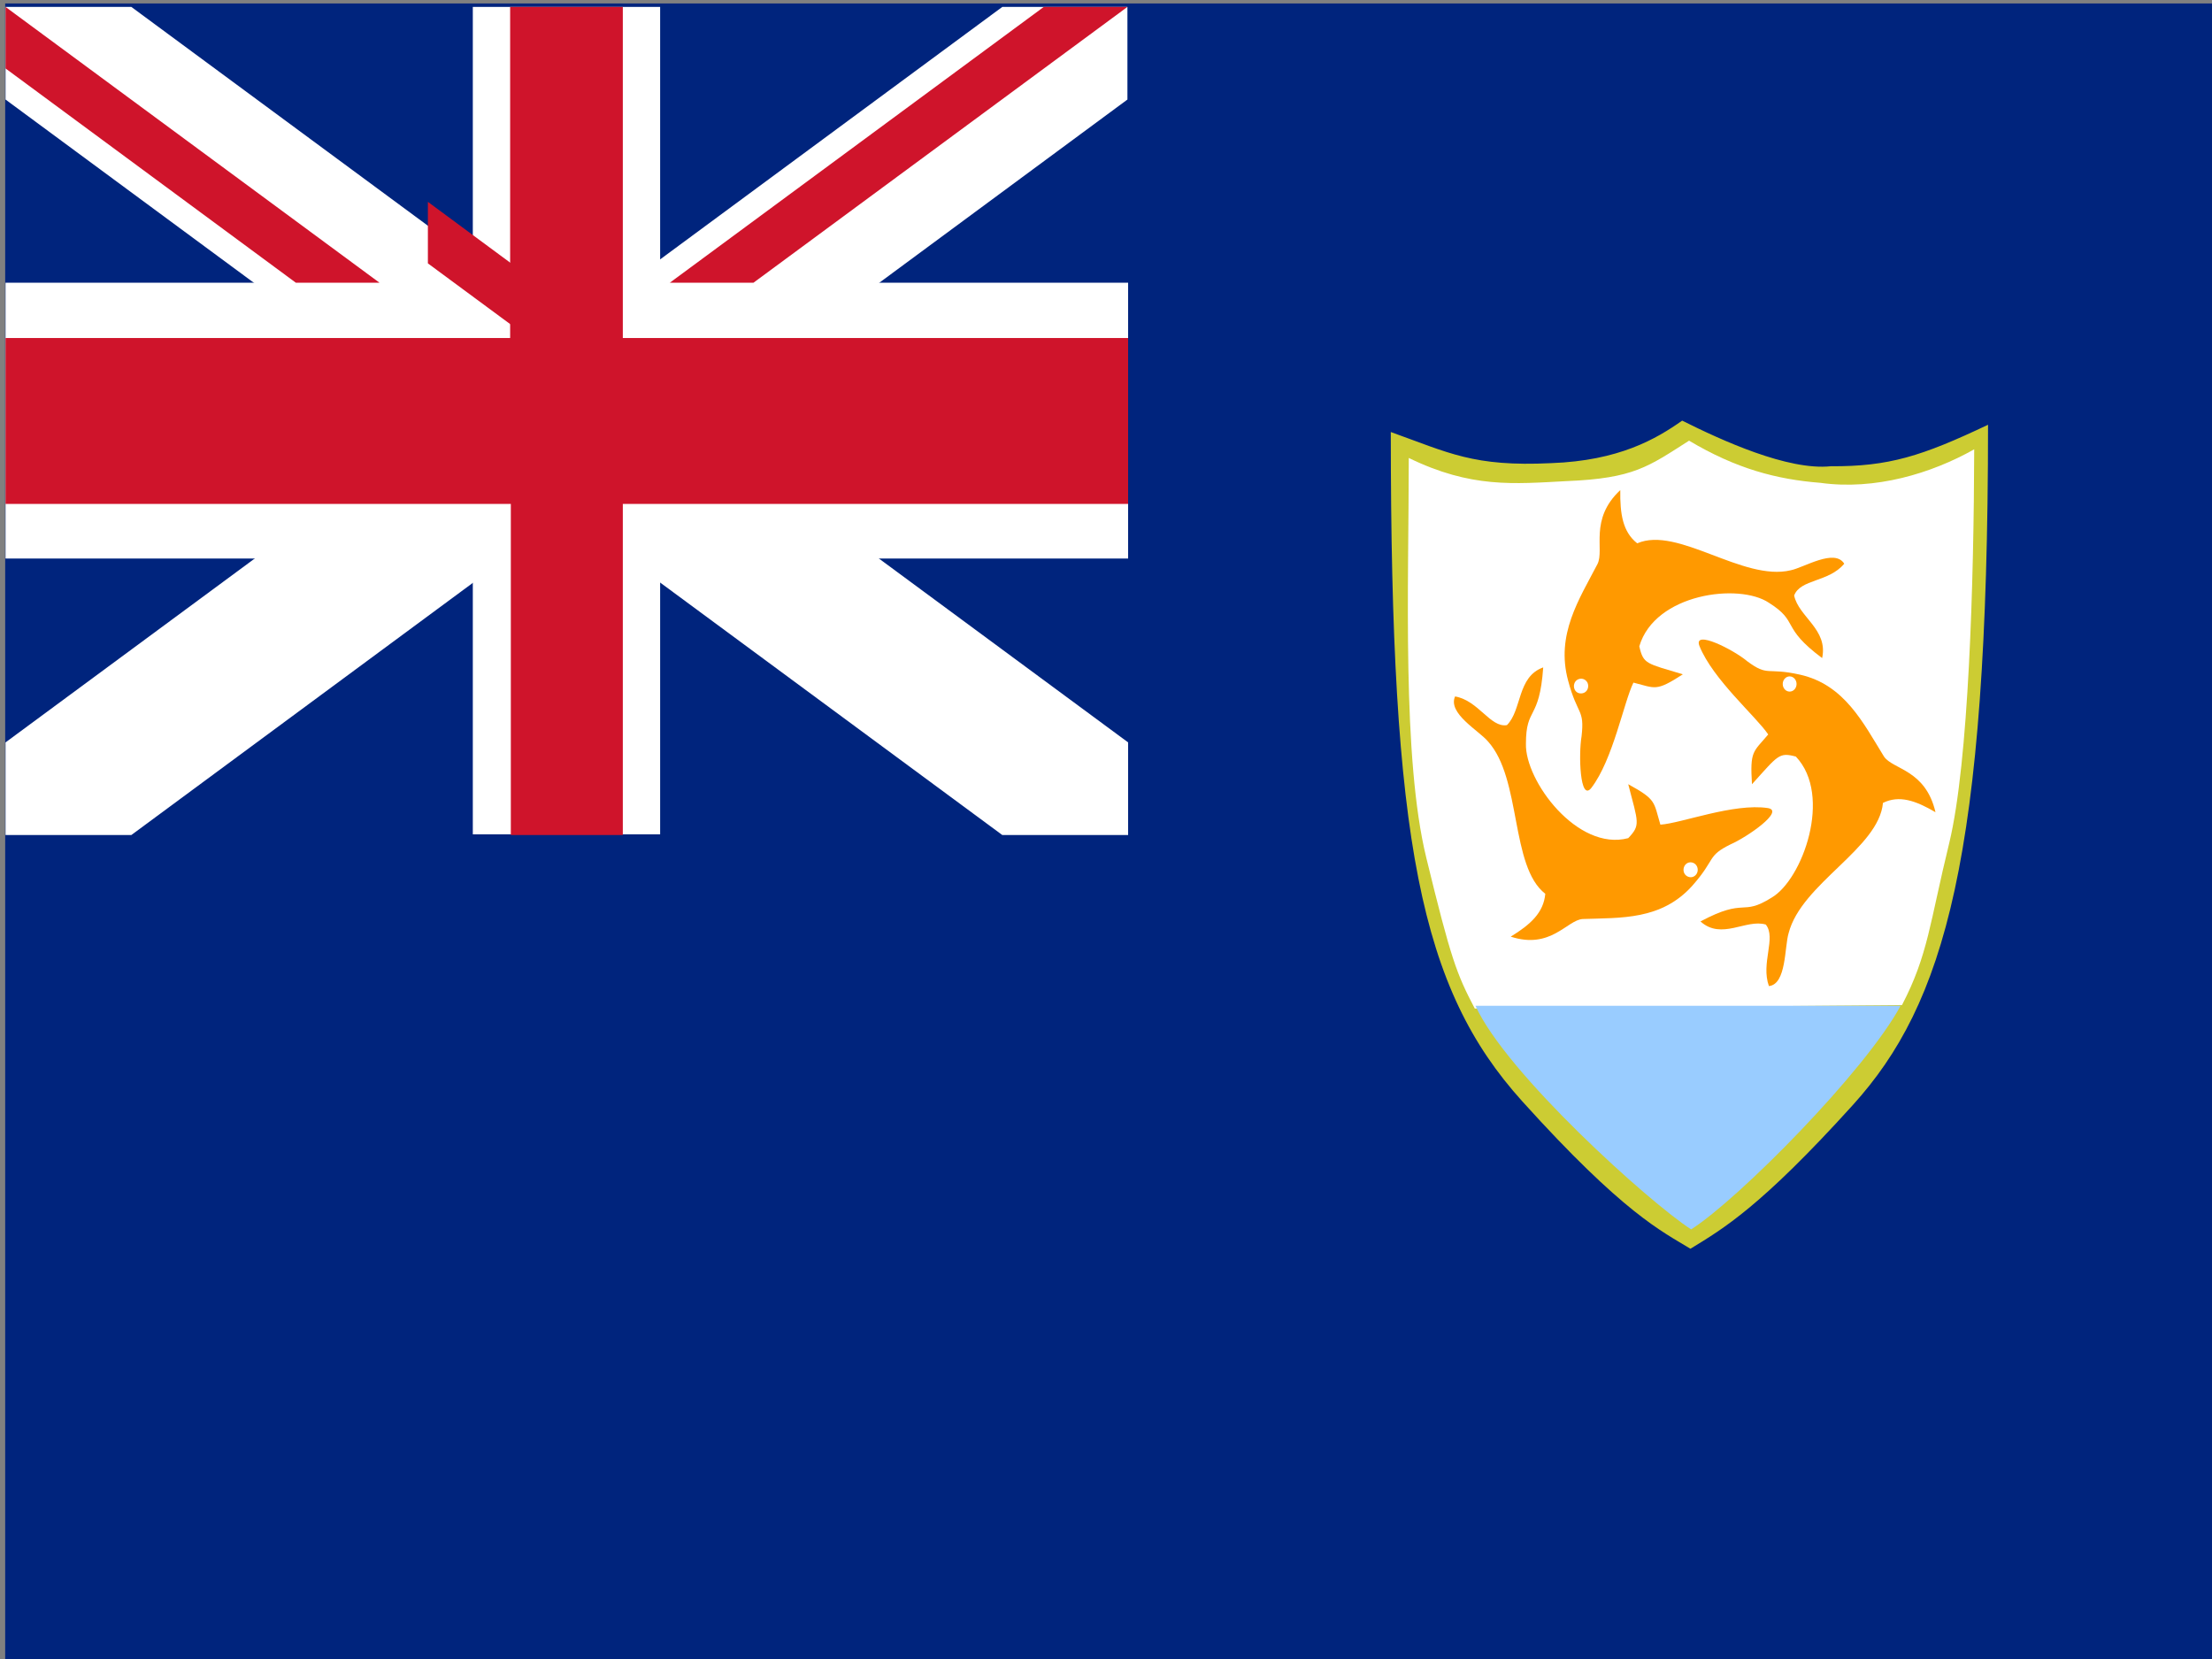 <?xml version="1.0" encoding="utf-8"?>
<!-- Generator: Adobe Illustrator 21.0.2, SVG Export Plug-In . SVG Version: 6.00 Build 0)  -->
<svg version="1.1" id="flag-icon-css-ai" xmlns="http://www.w3.org/2000/svg" xmlns:xlink="http://www.w3.org/1999/xlink" x="0px"
	 y="0px" viewBox="0 0 640 480" style="enable-background:new 0 0 640 480;" xml:space="preserve">
<rect x="0" y="0" width="640" height="480" fill="#808080" stroke="none"/>
<style type="text/css">
	.st0{fill:#00247D;}
	.st1{fill:#CCCC33;}
	.st2{fill:#FFFFFF;}
	.st3{fill:#99CCFF;}
	.st4{fill:#FF9900;}
	.st5{fill:#CF142B;}
</style>
<rect x="1.5" y="1" class="st0" width="649.5" height="479"/>
<g transform="translate(-225,0)">
	<path class="st1" d="M627.4,125c0,118.8,8.6,161,38,193.6c29.4,32.6,40.5,37.7,48.7,42.7c9.5-5.8,20.3-12.1,47-41.6
		c26.4-29.2,39.1-71.2,39.1-196.8c-19.2,9.1-28.7,12.1-45.5,12c-12.4,1.3-31.6-7.5-43-13.2c-7.5,5.3-18.3,11.6-37.9,12.3
		C651.3,135.1,644.2,131,627.4,125L627.4,125z"/>
	<path class="st2" d="M632.6,132.5c0,36.8-2,86.9,5.1,115.8c7.1,29.1,8.7,33.4,14,43.5l123.6-1c7.6-14.6,8-23.7,13.7-47
		c5.6-23.3,7.1-75.2,7.2-113.8c-12.4,7-28.7,11.9-44.5,9.7c-12.7-1-24.4-4.1-38-12.2c-11.8,7.5-15.9,10.9-35.4,11.7
		C663,140,650.7,141.3,632.6,132.5L632.6,132.5z"/>
	<path class="st3" d="M651.9,291c8.8,19.5,50.3,56.9,62.4,64.7c13.8-8.8,50.4-45.8,60.6-64.7H651.9L651.9,291z"/>
	<path class="st4" d="M716.7,186.9c3.9,9.7,16.4,20.4,19.9,25.6c-4.4,5.2-5.3,4.7-4.7,14.4c7.6-8.4,7.8-9.3,12.7-8
		c10.7,11.3,1.9,35.6-7,40.8c-8.9,5.6-7.3-0.2-20.6,6.9c6.1,5.5,13.2-0.8,18.9,0.9c3.1,3.9-1.5,11.1,0.9,17.8
		c5.1-0.5,4.5-11.4,5.7-15.3c3.7-14.4,26.1-24.5,27.3-37.7c4.7-2.3,9.4-0.7,15.2,2.7c-2.9-12.4-12.3-12.3-14.9-16.1
		c-6-9.7-11.4-20.8-24.3-23.7c-9.8-2.2-9.1,0.7-15.3-3.9C726.6,188,714.8,182,716.7,186.9L716.7,186.9z"/>
	<path class="st4" d="M685.4,228c6.3-8.2,9.4-24.8,12.2-30.5c6.4,1.6,6.4,2.7,14.3-2.4c-10.6-3.2-11.4-2.9-12.6-8.1
		c4.5-15.3,28.9-18.4,37.5-12.6c8.9,5.6,3.2,6.9,15.4,16c1.8-8.3-6.8-11.9-8.1-18.1c1.8-4.8,10-3.8,14.5-9.2
		c-2.8-4.5-11.6,1.1-15.5,1.9c-13.8,3.3-32.7-12.9-44.4-7.8c-4.2-3.3-5-8.5-4.9-15.4c-9.1,8.5-4.5,17.2-6.6,21.4
		c-5.3,10.2-12.1,20.4-8.5,33.7c2.7,10.2,4.8,8.1,3.9,16.1C681.7,218.2,682.1,232.1,685.4,228L685.4,228z"/>
	<path class="st4" d="M736.5,233.8c-9.9-1.5-25,4.4-31.1,4.8c-2-6.7-1.1-7.2-9.3-11.7c2.9,11.2,3.6,11.8,0,15.6
		c-14.7,3.9-29.9-16.6-29.6-27.3c0-10.9,3.9-6.5,5-22.1c-7.6,2.7-6.1,12.3-10.5,16.7c-4.8,0.8-8.2-7.1-15-8.3
		c-2.2,4.9,6.9,9.9,9.5,13c9.8,10.8,6.4,36.2,16.6,44.1c-0.5,5.5-4.3,8.9-10,12.4c11.6,3.8,16.3-4.8,20.8-5.1
		c11-0.4,22.8,0.4,31.8-9.7c6.8-7.7,4.1-8.5,11-11.9C730.5,242.2,741.5,234.6,736.5,233.8L736.5,233.8z"/>
	<ellipse class="st2" cx="742.8" cy="197.9" rx="2" ry="2.2"/>
	<path class="st2" d="M680.6,199.5c-0.5-1.1-0.1-2.4,0.9-2.9s2.2-0.2,2.8,0.9c0.5,1.1,0.1,2.4-0.9,2.9S681.1,200.6,680.6,199.5z"/>
	<path class="st2" d="M715.9,252.8c-0.6,1-1.8,1.3-2.8,0.7c-1-0.6-1.3-1.9-0.7-3c0.6-1,1.8-1.3,2.8-0.7S716.5,251.8,715.9,252.8z"/>
</g>
<g transform="matrix(2,0,0,2,0,-2.4e-5)">
	<path class="st2" d="M0.8,120.8h18.2L163.1,14.4V1H145L0.8,107.4V120.8L0.8,120.8z"/>
	<path class="st2" d="M163.1,120.8H145L0.8,14.4V1h18.2l144.2,106.4V120.8L163.1,120.8z"/>
	<rect x="68.4" y="1" class="st2" width="27.1" height="119.7"/>
	<rect x="0.8" y="40.9" class="st2" width="162.4" height="39.9"/>
	<path class="st5" d="M73.8,1v47.9H0.8v24h73.1v47.9h16.2V72.9h73.1V48.9H90.1V1L73.8,1L73.8,1z"/>
	<path id="b" class="st5" d="M96.9,40.9H109L163.1,1H151L96.9,40.9z"/>
	<path id="a" class="st5" d="M0.8,1v8.9l42,31h12.1C54.9,40.9,0.8,1,0.8,1z"/>
	<g transform="matrix(-1,0,0,-1,225,150)">
		<path id="a_1_" class="st5" d="M163.1,120.8v-8.9l-42-31H109C109,80.8,163.1,120.8,163.1,120.8z"/>
	</g>
	<g transform="translate(-133.23,100)">
		<path id="b_1_" class="st5" d="M0.8,120.8h12.1L67,80.8H54.9L0.8,120.8z"/>
	</g>
</g>
</svg>
